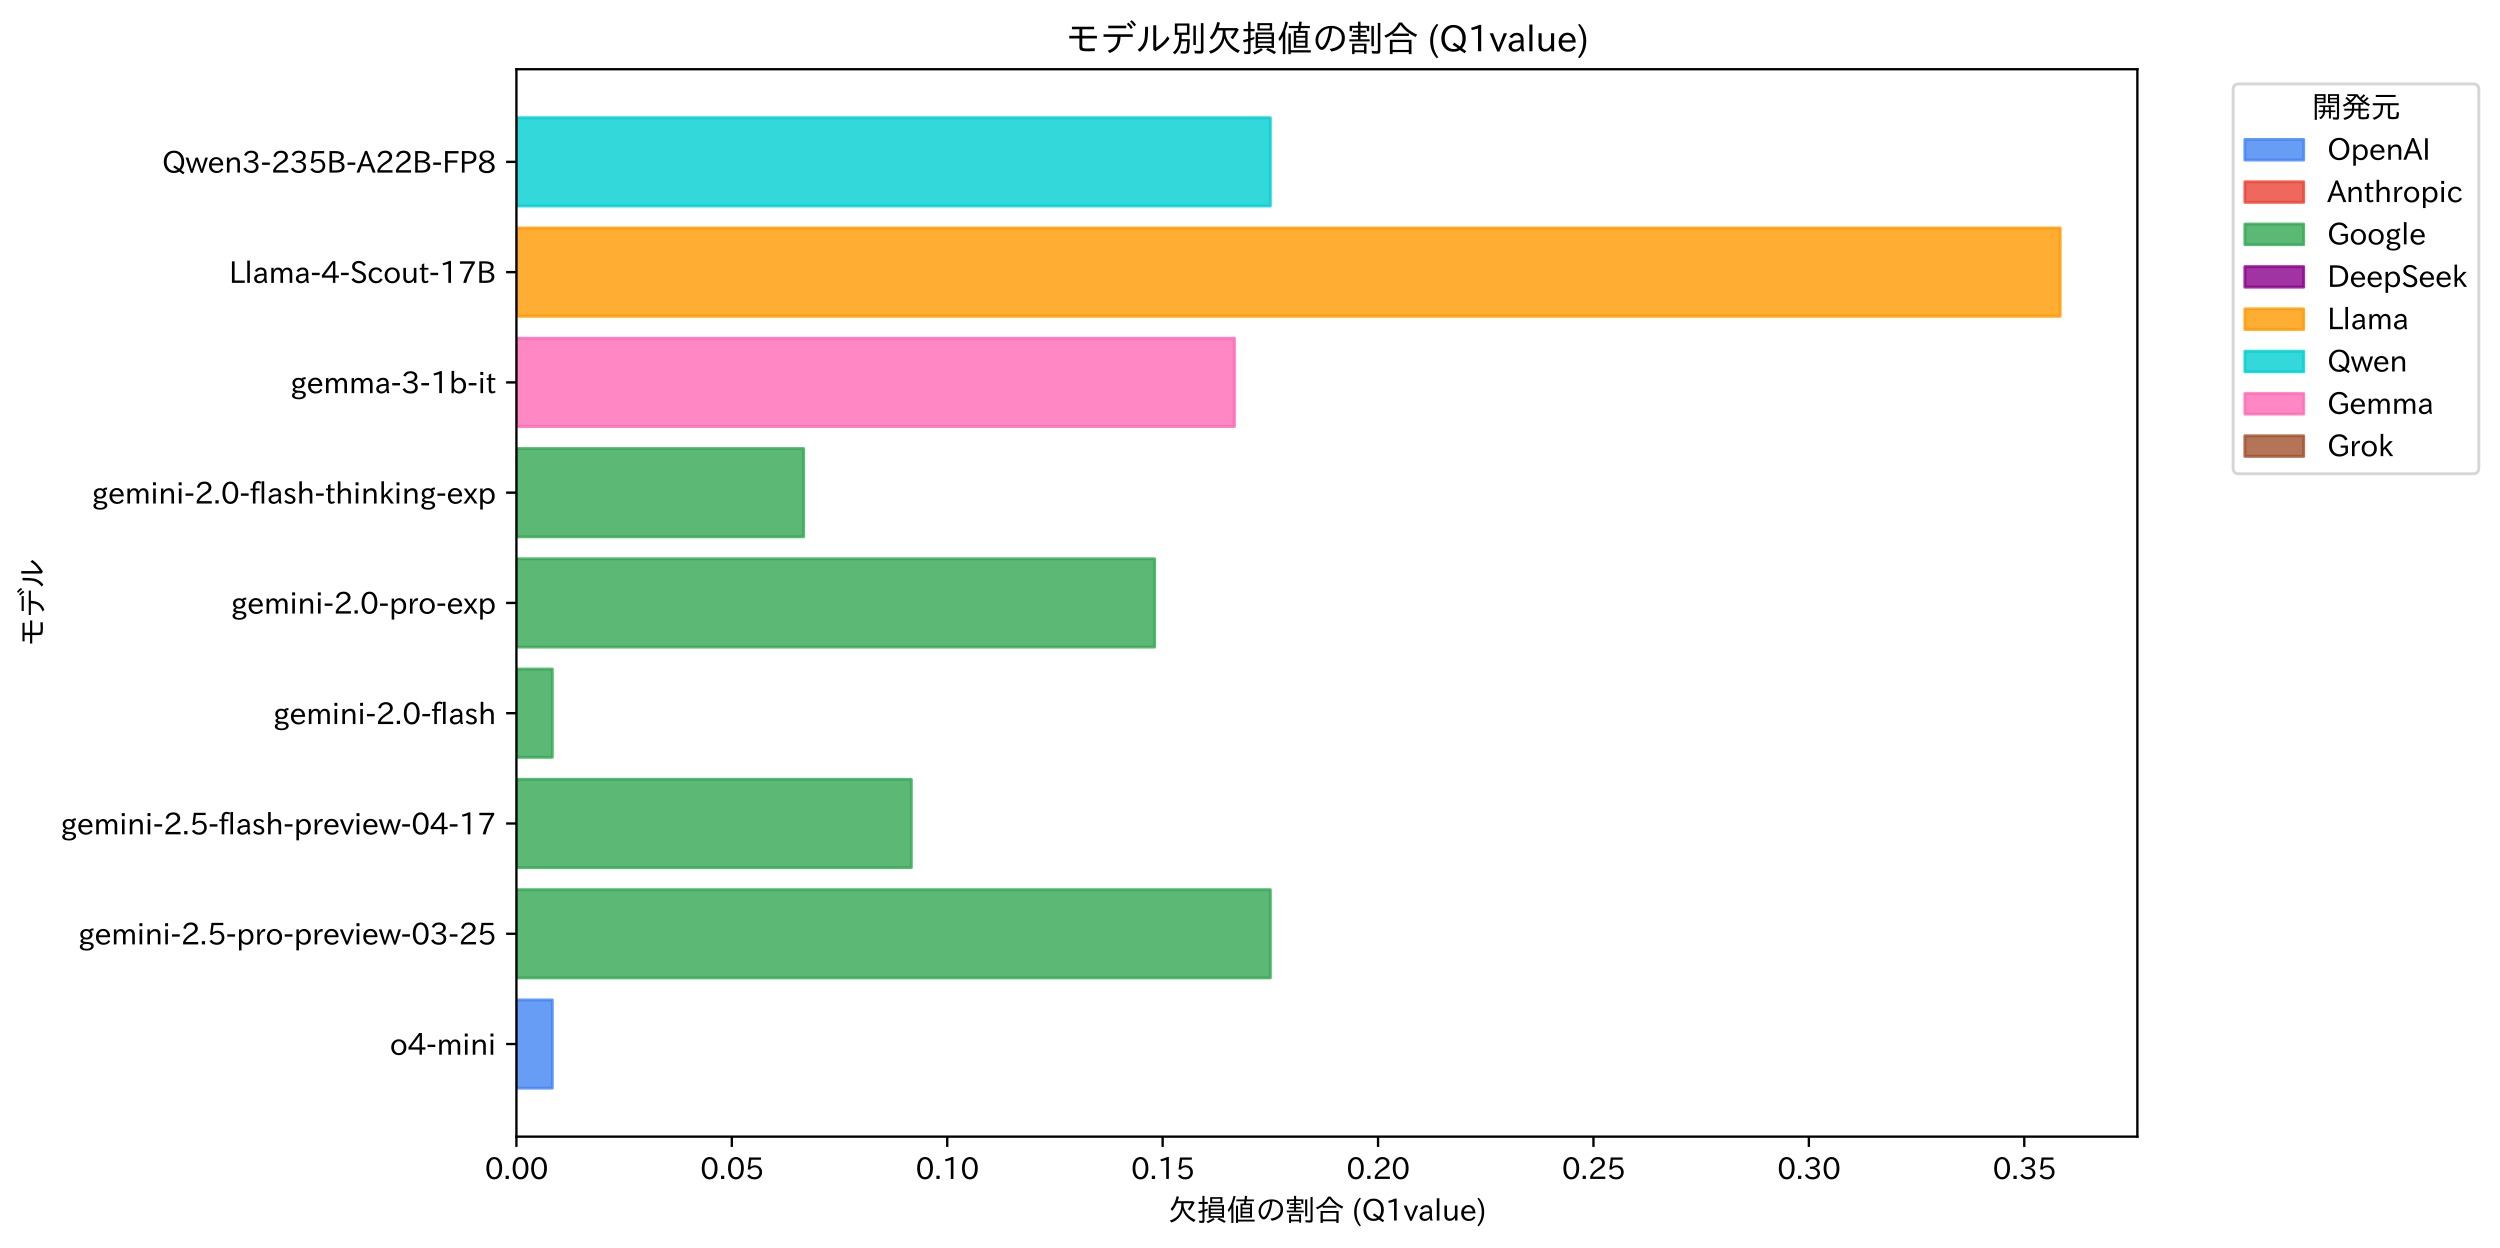 <?xml version="1.0" encoding="utf-8" standalone="no"?>
<!DOCTYPE svg PUBLIC "-//W3C//DTD SVG 1.1//EN"
  "http://www.w3.org/Graphics/SVG/1.1/DTD/svg11.dtd">
<svg xmlns:xlink="http://www.w3.org/1999/xlink" width="850.23pt" height="424.295pt" viewBox="0 0 850.23 424.295" xmlns="http://www.w3.org/2000/svg" version="1.1">
 <defs>
  <style type="text/css">*{stroke-linejoin: round; stroke-linecap: butt}</style>
 </defs>
 <g id="figure_1">
  <g id="patch_1">
   <path d="M 0 424.295 
L 850.23 424.295 
L 850.23 0 
L 0 0 
z
" style="fill: #ffffff"/>
  </g>
  <g id="axes_1">
   <g id="patch_2">
    <path d="M 175.63 386.562 
L 726.9 386.562 
L 726.9 23.548 
L 175.63 23.548 
z
" style="fill: #ffffff"/>
   </g>
   <g id="patch_3">
    <path d="M 175.63 370.061 
L 187.839 370.061 
L 187.839 340.06 
L 175.63 340.06 
z
" clip-path="url(#p101b656732)" style="fill: #4285f4; opacity: 0.8; stroke: #4285f4; stroke-linejoin: miter"/>
   </g>
   <g id="patch_4">
    <path d="M 175.63 332.56 
L 432.034 332.56 
L 432.034 302.559 
L 175.63 302.559 
z
" clip-path="url(#p101b656732)" style="fill: #34a853; opacity: 0.8; stroke: #34a853; stroke-linejoin: miter"/>
   </g>
   <g id="patch_5">
    <path d="M 175.63 295.058 
L 309.937 295.058 
L 309.937 265.057 
L 175.63 265.057 
z
" clip-path="url(#p101b656732)" style="fill: #34a853; opacity: 0.8; stroke: #34a853; stroke-linejoin: miter"/>
   </g>
   <g id="patch_6">
    <path d="M 175.63 257.557 
L 187.839 257.557 
L 187.839 227.556 
L 175.63 227.556 
z
" clip-path="url(#p101b656732)" style="fill: #34a853; opacity: 0.8; stroke: #34a853; stroke-linejoin: miter"/>
   </g>
   <g id="patch_7">
    <path d="M 175.63 220.056 
L 392.692 220.056 
L 392.692 190.054 
L 175.63 190.054 
z
" clip-path="url(#p101b656732)" style="fill: #34a853; opacity: 0.8; stroke: #34a853; stroke-linejoin: miter"/>
   </g>
   <g id="patch_8">
    <path d="M 175.63 182.554 
L 273.308 182.554 
L 273.308 152.553 
L 175.63 152.553 
z
" clip-path="url(#p101b656732)" style="fill: #34a853; opacity: 0.8; stroke: #34a853; stroke-linejoin: miter"/>
   </g>
   <g id="patch_9">
    <path d="M 175.63 145.053 
L 419.825 145.053 
L 419.825 115.052 
L 175.63 115.052 
z
" clip-path="url(#p101b656732)" style="fill: #ff69b4; opacity: 0.8; stroke: #ff69b4; stroke-linejoin: miter"/>
   </g>
   <g id="patch_10">
    <path d="M 175.63 107.551 
L 700.649 107.551 
L 700.649 77.55 
L 175.63 77.55 
z
" clip-path="url(#p101b656732)" style="fill: #ff9900; opacity: 0.8; stroke: #ff9900; stroke-linejoin: miter"/>
   </g>
   <g id="patch_11">
    <path d="M 175.63 70.05 
L 432.034 70.05 
L 432.034 40.049 
L 175.63 40.049 
z
" clip-path="url(#p101b656732)" style="fill: #00ced1; opacity: 0.8; stroke: #00ced1; stroke-linejoin: miter"/>
   </g>
   <g id="matplotlib.axis_1">
    <g id="xtick_1">
     <g id="line2d_1">
      <defs>
       <path id="m11f4e63681" d="M 0 0 
L 0 3.5 
" style="stroke: #000000; stroke-width: 0.8"/>
      </defs>
      <g>
       <use xlink:href="#m11f4e63681" x="175.63" y="386.562" style="stroke: #000000; stroke-width: 0.8"/>
      </g>
     </g>
     <g id="text_1">
      <!-- 0.00 -->
      <g transform="translate(164.861 401.053) scale(0.1 -0.1)">
       <defs>
        <path id="IPAexGothic-30" d="M 2038 4725 
Q 2881 4725 3334 3944 
Q 3694 3325 3694 2344 
Q 3694 1372 3334 741 
Q 2888 -31 2016 -31 
Q 1147 -31 700 741 
Q 341 1372 341 2350 
Q 341 3713 1000 4334 
Q 1419 4725 2038 4725 
z
M 2016 4266 
Q 1516 4266 1228 3759 
Q 934 3247 934 2344 
Q 934 1456 1222 947 
Q 1513 447 2016 447 
Q 2619 447 2909 1153 
Q 3100 1622 3100 2375 
Q 3100 3256 2806 3759 
Q 2509 4266 2016 4266 
z
" transform="scale(0.016)"/>
        <path id="IPAexGothic-2e" d="M 1184 63 
L 494 63 
L 494 753 
L 1184 753 
L 1184 63 
z
" transform="scale(0.016)"/>
       </defs>
       <use xlink:href="#IPAexGothic-30"/>
       <use xlink:href="#IPAexGothic-2e" transform="translate(62.988 0)"/>
       <use xlink:href="#IPAexGothic-30" transform="translate(89.404 0)"/>
       <use xlink:href="#IPAexGothic-30" transform="translate(152.393 0)"/>
      </g>
     </g>
    </g>
    <g id="xtick_2">
     <g id="line2d_2">
      <g>
       <use xlink:href="#m11f4e63681" x="248.888" y="386.562" style="stroke: #000000; stroke-width: 0.8"/>
      </g>
     </g>
     <g id="text_2">
      <!-- 0.05 -->
      <g transform="translate(238.119 401.053) scale(0.1 -0.1)">
       <defs>
        <path id="IPAexGothic-35" d="M 1178 2603 
Q 1634 2963 2172 2963 
Q 2816 2963 3241 2528 
Q 3638 2113 3638 1497 
Q 3638 938 3297 513 
Q 2869 -31 2031 -31 
Q 959 -31 469 784 
L 938 1028 
Q 1309 434 2013 434 
Q 2466 434 2769 716 
Q 3081 1013 3081 1503 
Q 3081 1966 2806 2241 
Q 2519 2528 2056 2528 
Q 1406 2528 1072 2028 
L 591 2091 
L 884 4634 
L 3406 4634 
L 3406 4153 
L 1341 4153 
L 1134 2603 
L 1178 2603 
z
" transform="scale(0.016)"/>
       </defs>
       <use xlink:href="#IPAexGothic-30"/>
       <use xlink:href="#IPAexGothic-2e" transform="translate(62.988 0)"/>
       <use xlink:href="#IPAexGothic-30" transform="translate(89.404 0)"/>
       <use xlink:href="#IPAexGothic-35" transform="translate(152.393 0)"/>
      </g>
     </g>
    </g>
    <g id="xtick_3">
     <g id="line2d_3">
      <g>
       <use xlink:href="#m11f4e63681" x="322.147" y="386.562" style="stroke: #000000; stroke-width: 0.8"/>
      </g>
     </g>
     <g id="text_3">
      <!-- 0.10 -->
      <g transform="translate(311.378 401.053) scale(0.1 -0.1)">
       <defs>
        <path id="IPAexGothic-31" d="M 2463 63 
L 1900 63 
L 1900 4103 
Q 1372 3922 788 3797 
L 684 4231 
Q 1519 4441 2106 4731 
L 2463 4731 
L 2463 63 
z
" transform="scale(0.016)"/>
       </defs>
       <use xlink:href="#IPAexGothic-30"/>
       <use xlink:href="#IPAexGothic-2e" transform="translate(62.988 0)"/>
       <use xlink:href="#IPAexGothic-31" transform="translate(89.404 0)"/>
       <use xlink:href="#IPAexGothic-30" transform="translate(152.393 0)"/>
      </g>
     </g>
    </g>
    <g id="xtick_4">
     <g id="line2d_4">
      <g>
       <use xlink:href="#m11f4e63681" x="395.405" y="386.562" style="stroke: #000000; stroke-width: 0.8"/>
      </g>
     </g>
     <g id="text_4">
      <!-- 0.15 -->
      <g transform="translate(384.636 401.053) scale(0.1 -0.1)">
       <use xlink:href="#IPAexGothic-30"/>
       <use xlink:href="#IPAexGothic-2e" transform="translate(62.988 0)"/>
       <use xlink:href="#IPAexGothic-31" transform="translate(89.404 0)"/>
       <use xlink:href="#IPAexGothic-35" transform="translate(152.393 0)"/>
      </g>
     </g>
    </g>
    <g id="xtick_5">
     <g id="line2d_5">
      <g>
       <use xlink:href="#m11f4e63681" x="468.664" y="386.562" style="stroke: #000000; stroke-width: 0.8"/>
      </g>
     </g>
     <g id="text_5">
      <!-- 0.20 -->
      <g transform="translate(457.895 401.053) scale(0.1 -0.1)">
       <defs>
        <path id="IPAexGothic-32" d="M 3659 63 
L 447 63 
L 447 594 
Q 825 1475 1894 2203 
L 2072 2322 
Q 2619 2697 2791 2906 
Q 2988 3153 2988 3444 
Q 2988 3772 2756 4003 
Q 2500 4259 2084 4259 
Q 1250 4259 991 3328 
L 497 3506 
Q 853 4725 2116 4725 
Q 2806 4725 3216 4316 
Q 3575 3947 3575 3425 
Q 3575 3038 3344 2722 
Q 3131 2416 2366 1938 
L 2231 1856 
Q 1256 1253 978 569 
L 3659 569 
L 3659 63 
z
" transform="scale(0.016)"/>
       </defs>
       <use xlink:href="#IPAexGothic-30"/>
       <use xlink:href="#IPAexGothic-2e" transform="translate(62.988 0)"/>
       <use xlink:href="#IPAexGothic-32" transform="translate(89.404 0)"/>
       <use xlink:href="#IPAexGothic-30" transform="translate(152.393 0)"/>
      </g>
     </g>
    </g>
    <g id="xtick_6">
     <g id="line2d_6">
      <g>
       <use xlink:href="#m11f4e63681" x="541.922" y="386.562" style="stroke: #000000; stroke-width: 0.8"/>
      </g>
     </g>
     <g id="text_6">
      <!-- 0.25 -->
      <g transform="translate(531.153 401.053) scale(0.1 -0.1)">
       <use xlink:href="#IPAexGothic-30"/>
       <use xlink:href="#IPAexGothic-2e" transform="translate(62.988 0)"/>
       <use xlink:href="#IPAexGothic-32" transform="translate(89.404 0)"/>
       <use xlink:href="#IPAexGothic-35" transform="translate(152.393 0)"/>
      </g>
     </g>
    </g>
    <g id="xtick_7">
     <g id="line2d_7">
      <g>
       <use xlink:href="#m11f4e63681" x="615.181" y="386.562" style="stroke: #000000; stroke-width: 0.8"/>
      </g>
     </g>
     <g id="text_7">
      <!-- 0.30 -->
      <g transform="translate(604.412 401.053) scale(0.1 -0.1)">
       <defs>
        <path id="IPAexGothic-33" d="M 2381 2419 
Q 3506 2216 3506 1278 
Q 3506 716 3128 356 
Q 2709 -31 1944 -31 
Q 797 -31 288 881 
L 756 1131 
Q 1109 441 1938 441 
Q 2425 441 2694 691 
Q 2950 928 2950 1291 
Q 2950 1719 2566 1978 
Q 2216 2213 1644 2213 
L 1363 2213 
L 1363 2669 
L 1656 2669 
Q 2231 2669 2534 2888 
Q 2859 3119 2859 3509 
Q 2859 3934 2494 4138 
Q 2259 4278 1931 4278 
Q 1238 4278 903 3578 
L 434 3803 
Q 897 4725 1938 4725 
Q 2597 4725 3006 4394 
Q 3416 4069 3416 3534 
Q 3416 3028 3019 2706 
Q 2763 2500 2381 2444 
L 2381 2419 
z
" transform="scale(0.016)"/>
       </defs>
       <use xlink:href="#IPAexGothic-30"/>
       <use xlink:href="#IPAexGothic-2e" transform="translate(62.988 0)"/>
       <use xlink:href="#IPAexGothic-33" transform="translate(89.404 0)"/>
       <use xlink:href="#IPAexGothic-30" transform="translate(152.393 0)"/>
      </g>
     </g>
    </g>
    <g id="xtick_8">
     <g id="line2d_8">
      <g>
       <use xlink:href="#m11f4e63681" x="688.439" y="386.562" style="stroke: #000000; stroke-width: 0.8"/>
      </g>
     </g>
     <g id="text_8">
      <!-- 0.35 -->
      <g transform="translate(677.67 401.053) scale(0.1 -0.1)">
       <use xlink:href="#IPAexGothic-30"/>
       <use xlink:href="#IPAexGothic-2e" transform="translate(62.988 0)"/>
       <use xlink:href="#IPAexGothic-33" transform="translate(89.404 0)"/>
       <use xlink:href="#IPAexGothic-35" transform="translate(152.393 0)"/>
      </g>
     </g>
    </g>
    <g id="text_9">
     <!-- 欠損値の割合 (Q1value) -->
     <g transform="translate(397.058 415.195) scale(0.1 -0.1)">
      <defs>
       <path id="IPAexGothic-6b20" d="M 3241 2347 
Q 2847 388 822 -372 
L 481 63 
Q 2931 784 2931 3403 
L 2931 3744 
L 1997 3744 
Q 1613 2813 1013 2125 
L 647 2491 
Q 1578 3516 1953 5241 
L 2441 5125 
Q 2322 4650 2159 4172 
L 5422 4172 
L 5769 3916 
Q 5253 2869 4725 2188 
L 4309 2481 
Q 4781 3025 5128 3744 
L 3419 3744 
L 3419 3384 
Q 3419 2472 4150 1522 
Q 4778 697 5972 209 
L 5600 -256 
Q 3700 741 3241 2347 
z
" transform="scale(0.016)"/>
       <path id="IPAexGothic-640d" d="M 1178 4013 
L 1178 5300 
L 1606 5300 
L 1606 4013 
L 2316 4013 
L 2316 3597 
L 1606 3597 
L 1606 2381 
Q 1797 2438 2259 2597 
L 2291 2216 
Q 2022 2106 1606 1972 
L 1606 0 
Q 1606 -272 1484 -363 
Q 1384 -447 1094 -447 
Q 797 -447 519 -409 
L 441 50 
Q 719 -6 966 -6 
Q 1178 -6 1178 172 
L 1178 1831 
Q 753 1703 403 1619 
L 275 2047 
Q 741 2144 1153 2253 
L 1178 2259 
L 1178 3597 
L 372 3597 
L 372 4013 
L 1178 4013 
z
M 5428 5038 
L 5428 3731 
L 2816 3731 
L 2816 5038 
L 5428 5038 
z
M 3244 4678 
L 3244 4084 
L 4997 4084 
L 4997 4678 
L 3244 4678 
z
M 5753 3391 
L 5753 659 
L 2509 659 
L 2509 3391 
L 5753 3391 
z
M 2938 3038 
L 2938 2597 
L 5325 2597 
L 5325 3038 
L 2938 3038 
z
M 2938 2256 
L 2938 1813 
L 5325 1813 
L 5325 2256 
L 2938 2256 
z
M 2938 1472 
L 2938 1006 
L 5325 1006 
L 5325 1472 
L 2938 1472 
z
M 2034 -122 
Q 2828 141 3469 609 
L 3781 313 
Q 3153 -172 2347 -513 
L 2034 -122 
z
M 5803 -447 
Q 5113 16 4356 319 
L 4653 634 
Q 5450 325 6150 -78 
L 5803 -447 
z
" transform="scale(0.016)"/>
       <path id="IPAexGothic-5024" d="M 4172 3675 
L 5453 3675 
L 5453 684 
L 3019 684 
L 3019 3675 
L 3750 3675 
Q 3788 3884 3825 4153 
L 2141 4153 
L 2141 4544 
L 3884 4544 
Q 3922 4844 3966 5325 
L 4434 5272 
L 4388 4953 
Q 4331 4578 4331 4544 
L 5863 4544 
L 5863 4153 
L 4269 4153 
Q 4200 3781 4172 3675 
z
M 5038 3316 
L 3434 3316 
L 3434 2803 
L 5038 2803 
L 5038 3316 
z
M 3434 2450 
L 3434 1941 
L 5038 1941 
L 5038 2450 
L 3434 2450 
z
M 3434 1588 
L 3434 1044 
L 5038 1044 
L 5038 1588 
L 3434 1588 
z
M 1509 3669 
L 1509 -447 
L 1069 -447 
L 1069 2725 
Q 856 2338 531 1875 
L 288 2266 
Q 1163 3531 1541 5325 
L 1975 5222 
Q 1791 4378 1509 3669 
z
M 2488 244 
L 6031 244 
L 6031 -153 
L 2488 -153 
L 2488 -447 
L 2059 -447 
L 2059 3213 
L 2488 3213 
L 2488 244 
z
" transform="scale(0.016)"/>
       <path id="IPAexGothic-306e" d="M 3119 469 
Q 5275 766 5275 2425 
Q 5275 3453 4413 3925 
Q 4041 4116 3547 4159 
Q 3394 2525 2850 1400 
Q 2322 306 1722 306 
Q 1384 306 1084 666 
Q 609 1244 609 2003 
Q 609 3025 1397 3794 
Q 2184 4563 3431 4563 
Q 4306 4563 4928 4122 
Q 5813 3506 5813 2425 
Q 5813 438 3431 6 
L 3119 469 
z
M 3053 4147 
Q 2378 4044 1891 3641 
Q 1097 2981 1097 1991 
Q 1097 1366 1434 978 
Q 1581 813 1719 813 
Q 2022 813 2416 1625 
Q 2909 2638 3053 4147 
z
" transform="scale(0.016)"/>
       <path id="IPAexGothic-5272" d="M 2325 4209 
L 2325 3713 
L 3272 3713 
L 3272 3381 
L 2325 3381 
L 2325 2950 
L 3494 2950 
L 3494 2619 
L 2325 2619 
L 2325 2175 
L 3956 2175 
L 3956 1809 
L 353 1809 
L 353 2175 
L 1909 2175 
L 1909 2619 
L 753 2619 
L 753 2950 
L 1909 2950 
L 1909 3381 
L 984 3381 
L 984 3713 
L 1909 3713 
L 1909 4209 
L 838 4209 
L 838 3609 
L 409 3609 
L 409 4569 
L 1903 4569 
L 1903 5313 
L 2338 5313 
L 2338 4569 
L 3872 4569 
L 3872 3609 
L 3444 3609 
L 3444 4209 
L 2325 4209 
z
M 3388 1397 
L 3388 -384 
L 2966 -384 
L 2966 -122 
L 1269 -122 
L 1269 -447 
L 847 -447 
L 847 1397 
L 3388 1397 
z
M 1269 1038 
L 1269 238 
L 2966 238 
L 2966 1038 
L 1269 1038 
z
M 4259 4550 
L 4700 4550 
L 4700 953 
L 4259 953 
L 4259 4550 
z
M 5403 5081 
L 5844 5081 
L 5844 159 
Q 5844 -106 5747 -231 
Q 5634 -372 5263 -372 
Q 4763 -372 4391 -325 
L 4303 141 
Q 4803 75 5206 75 
Q 5403 75 5403 300 
L 5403 5081 
z
" transform="scale(0.016)"/>
       <path id="IPAexGothic-5408" d="M 1831 3188 
L 4653 3188 
L 4653 2778 
L 1747 2778 
L 1747 3125 
Q 1275 2778 594 2453 
L 294 2828 
Q 2006 3509 2891 5147 
L 3431 5147 
Q 4331 3806 6125 3003 
L 5831 2588 
Q 4119 3416 3175 4731 
Q 2650 3806 1831 3188 
z
M 5113 2088 
L 5113 -450 
L 4638 -450 
L 4638 -97 
L 1766 -97 
L 1766 -450 
L 1284 -450 
L 1284 2088 
L 5113 2088 
z
M 1766 1691 
L 1766 300 
L 4638 300 
L 4638 1691 
L 1766 1691 
z
" transform="scale(0.016)"/>
       <path id="IPAexGothic-20" transform="scale(0.016)"/>
       <path id="IPAexGothic-28" d="M 1928 -1016 
L 1653 -1166 
Q 488 69 488 1875 
Q 488 3678 1653 4909 
L 1928 4763 
Q 1006 3522 1006 1881 
Q 1006 203 1928 -1016 
z
" transform="scale(0.016)"/>
       <path id="IPAexGothic-51" d="M 4800 88 
L 4494 -306 
Q 3991 38 3681 281 
Q 3181 -25 2528 -25 
Q 1634 -25 1050 556 
Q 378 1219 378 2350 
Q 378 3469 1044 4138 
Q 1631 4725 2541 4725 
Q 3456 4725 4044 4138 
Q 4709 3469 4709 2350 
Q 4709 1306 4059 588 
Q 4413 319 4800 88 
z
M 3669 900 
Q 4122 1403 4122 2338 
Q 4122 3291 3578 3838 
Q 3150 4266 2541 4266 
Q 1947 4266 1519 3838 
Q 981 3300 981 2350 
Q 981 1406 1513 875 
Q 1947 441 2575 441 
Q 3003 441 3297 619 
Q 2844 931 2381 1209 
L 2663 1594 
Q 3225 1222 3669 900 
z
" transform="scale(0.016)"/>
       <path id="IPAexGothic-76" d="M 3103 3250 
L 1747 6 
L 1375 6 
L 25 3250 
L 628 3250 
L 1338 1388 
L 1522 844 
L 1569 703 
L 1588 703 
Q 1641 884 1822 1388 
L 2516 3250 
L 3103 3250 
z
" transform="scale(0.016)"/>
       <path id="IPAexGothic-61" d="M 3156 63 
L 2672 63 
Q 2559 303 2531 556 
L 2509 556 
Q 2147 -25 1428 -25 
Q 934 -25 622 288 
Q 347 563 347 959 
Q 347 1947 2050 1997 
L 2478 2009 
L 2478 2175 
Q 2478 2509 2288 2700 
Q 2088 2900 1775 2900 
Q 1238 2900 969 2378 
L 494 2597 
Q 938 3328 1788 3328 
Q 2375 3328 2691 3000 
Q 2984 2706 2984 2169 
L 2984 997 
Q 2984 400 3156 63 
z
M 2491 1625 
L 2141 1619 
Q 903 1591 903 953 
Q 903 728 1050 581 
Q 1231 403 1525 403 
Q 1934 403 2234 703 
Q 2491 969 2491 1344 
L 2491 1625 
z
" transform="scale(0.016)"/>
       <path id="IPAexGothic-6c" d="M 1131 63 
L 581 63 
L 581 4794 
L 1131 4794 
L 1131 63 
z
" transform="scale(0.016)"/>
       <path id="IPAexGothic-75" d="M 3284 63 
L 2772 63 
L 2772 644 
Q 2300 0 1625 0 
Q 1072 0 763 375 
Q 519 678 519 1241 
L 519 3250 
L 1069 3250 
L 1069 1259 
Q 1069 466 1734 466 
Q 2406 466 2734 1291 
L 2734 3250 
L 3284 3250 
L 3284 63 
z
" transform="scale(0.016)"/>
       <path id="IPAexGothic-65" d="M 863 1594 
Q 891 1041 1209 722 
Q 1534 397 1997 397 
Q 2606 397 2963 966 
L 3322 728 
Q 2869 -31 1931 -31 
Q 1222 -31 766 422 
Q 306 884 306 1641 
Q 306 2444 788 2925 
Q 1216 3353 1856 3353 
Q 2459 3353 2866 2956 
Q 3322 2494 3322 1722 
L 3322 1594 
L 863 1594 
z
M 2756 1997 
Q 2709 2431 2450 2681 
Q 2194 2938 1844 2938 
Q 1438 2938 1150 2591 
Q 953 2356 894 1997 
L 2756 1997 
z
" transform="scale(0.016)"/>
       <path id="IPAexGothic-29" d="M 466 4909 
Q 1638 3672 1638 1875 
Q 1638 75 466 -1166 
L 191 -1016 
Q 1119 216 1119 1881 
Q 1119 3509 191 4763 
L 466 4909 
z
" transform="scale(0.016)"/>
      </defs>
      <use xlink:href="#IPAexGothic-6b20"/>
      <use xlink:href="#IPAexGothic-640d" transform="translate(100 0)"/>
      <use xlink:href="#IPAexGothic-5024" transform="translate(200 0)"/>
      <use xlink:href="#IPAexGothic-306e" transform="translate(300 0)"/>
      <use xlink:href="#IPAexGothic-5272" transform="translate(400 0)"/>
      <use xlink:href="#IPAexGothic-5408" transform="translate(500 0)"/>
      <use xlink:href="#IPAexGothic-20" transform="translate(600 0)"/>
      <use xlink:href="#IPAexGothic-28" transform="translate(627.002 0)"/>
      <use xlink:href="#IPAexGothic-51" transform="translate(660.303 0)"/>
      <use xlink:href="#IPAexGothic-31" transform="translate(739.99 0)"/>
      <use xlink:href="#IPAexGothic-76" transform="translate(802.979 0)"/>
      <use xlink:href="#IPAexGothic-61" transform="translate(851.562 0)"/>
      <use xlink:href="#IPAexGothic-6c" transform="translate(906.543 0)"/>
      <use xlink:href="#IPAexGothic-75" transform="translate(933.545 0)"/>
      <use xlink:href="#IPAexGothic-65" transform="translate(993.945 0)"/>
      <use xlink:href="#IPAexGothic-29" transform="translate(1050.83 0)"/>
     </g>
    </g>
   </g>
   <g id="matplotlib.axis_2">
    <g id="ytick_1">
     <g id="line2d_9">
      <defs>
       <path id="m8500fecc46" d="M 0 0 
L -3.5 0 
" style="stroke: #000000; stroke-width: 0.8"/>
      </defs>
      <g>
       <use xlink:href="#m8500fecc46" x="175.63" y="355.061" style="stroke: #000000; stroke-width: 0.8"/>
      </g>
     </g>
     <g id="text_10">
      <!-- o4-mini -->
      <g transform="translate(132.559 358.806) scale(0.1 -0.1)">
       <defs>
        <path id="IPAexGothic-6f" d="M 1919 3341 
Q 2594 3341 3056 2888 
Q 3531 2413 3531 1638 
Q 3531 888 3066 422 
Q 2609 -31 1919 -31 
Q 1228 -31 781 416 
Q 313 881 313 1656 
Q 313 2413 788 2888 
Q 1241 3341 1919 3341 
z
M 1919 2919 
Q 1519 2919 1241 2631 
Q 888 2278 888 1650 
Q 888 1031 1234 684 
Q 1516 403 1919 403 
Q 2331 403 2609 691 
Q 2956 1038 2956 1672 
Q 2956 2269 2603 2631 
Q 2316 2919 1919 2919 
z
" transform="scale(0.016)"/>
        <path id="IPAexGothic-34" d="M 3813 1159 
L 3059 1159 
L 3059 63 
L 2547 63 
L 2547 1159 
L 197 1159 
L 197 1672 
L 2456 4678 
L 3059 4678 
L 3059 1634 
L 3813 1634 
L 3813 1159 
z
M 2578 4109 
L 2559 4109 
Q 2278 3656 2003 3284 
L 759 1634 
L 2547 1634 
L 2547 3144 
Q 2547 3481 2578 4109 
z
" transform="scale(0.016)"/>
        <path id="IPAexGothic-2d" d="M 1969 1703 
L 319 1703 
L 319 2203 
L 1969 2203 
L 1969 1703 
z
" transform="scale(0.016)"/>
        <path id="IPAexGothic-6d" d="M 5022 63 
L 4472 63 
L 4472 2059 
Q 4472 2869 3847 2869 
Q 3550 2869 3303 2594 
Q 3128 2397 3059 2103 
L 3059 63 
L 2509 63 
L 2509 2066 
Q 2509 2869 1919 2869 
Q 1606 2869 1369 2594 
Q 1113 2306 1113 2041 
L 1113 63 
L 563 63 
L 563 3250 
L 1075 3250 
L 1075 2700 
Q 1391 3316 2028 3316 
Q 2725 3316 2956 2647 
Q 3303 3316 3953 3316 
Q 4478 3316 4772 2944 
Q 5022 2638 5022 2072 
L 5022 63 
z
" transform="scale(0.016)"/>
        <path id="IPAexGothic-69" d="M 1178 3928 
L 550 3928 
L 550 4569 
L 1178 4569 
L 1178 3928 
z
M 1138 63 
L 588 63 
L 588 3250 
L 1138 3250 
L 1138 63 
z
" transform="scale(0.016)"/>
        <path id="IPAexGothic-6e" d="M 3328 63 
L 2778 63 
L 2778 2041 
Q 2778 2853 2106 2853 
Q 1428 2853 1113 2041 
L 1113 63 
L 563 63 
L 563 3250 
L 1075 3250 
L 1075 2675 
Q 1525 3316 2222 3316 
Q 3328 3316 3328 2072 
L 3328 63 
z
" transform="scale(0.016)"/>
       </defs>
       <use xlink:href="#IPAexGothic-6f"/>
       <use xlink:href="#IPAexGothic-34" transform="translate(60.4 0)"/>
       <use xlink:href="#IPAexGothic-2d" transform="translate(123.389 0)"/>
       <use xlink:href="#IPAexGothic-6d" transform="translate(159.18 0)"/>
       <use xlink:href="#IPAexGothic-69" transform="translate(246.289 0)"/>
       <use xlink:href="#IPAexGothic-6e" transform="translate(273.291 0)"/>
       <use xlink:href="#IPAexGothic-69" transform="translate(333.691 0)"/>
      </g>
     </g>
    </g>
    <g id="ytick_2">
     <g id="line2d_10">
      <g>
       <use xlink:href="#m8500fecc46" x="175.63" y="317.559" style="stroke: #000000; stroke-width: 0.8"/>
      </g>
     </g>
     <g id="text_11">
      <!-- gemini-2.5-pro-preview-03-25 -->
      <g transform="translate(26.584 321.276) scale(0.1 -0.1)">
       <defs>
        <path id="IPAexGothic-67" d="M 1331 1150 
Q 1006 1122 1006 900 
Q 1006 613 1763 575 
L 2131 556 
Q 3303 497 3303 -294 
Q 3303 -700 2925 -959 
Q 2519 -1253 1794 -1253 
Q 1138 -1253 738 -1028 
Q 353 -809 353 -428 
Q 353 84 1075 247 
L 1075 269 
Q 506 413 506 778 
Q 506 1116 994 1297 
Q 456 1575 456 2181 
Q 456 2650 769 2963 
Q 1128 3322 1738 3322 
Q 2125 3322 2422 3153 
Q 2650 3453 3259 3463 
L 3259 3013 
Q 2838 3003 2703 2938 
Q 3034 2613 3034 2169 
Q 3034 1728 2734 1425 
Q 2400 1094 1813 1094 
Q 1563 1094 1331 1150 
z
M 1734 2919 
Q 1409 2919 1197 2706 
Q 988 2497 988 2181 
Q 988 1872 1184 1684 
Q 1397 1472 1756 1472 
Q 2094 1472 2297 1678 
Q 2503 1881 2503 2203 
Q 2503 2497 2297 2700 
Q 2081 2919 1734 2919 
z
M 1753 159 
Q 903 159 903 -366 
Q 903 -875 1800 -875 
Q 2378 -875 2638 -606 
Q 2772 -481 2772 -313 
Q 2772 159 1753 159 
z
" transform="scale(0.016)"/>
        <path id="IPAexGothic-70" d="M 1075 2688 
Q 1525 3341 2206 3341 
Q 2769 3341 3172 2938 
Q 3641 2469 3641 1644 
Q 3641 841 3178 372 
Q 2775 -31 2200 -31 
Q 1569 -31 1106 497 
L 1106 -1216 
L 563 -1216 
L 563 3250 
L 1075 3250 
L 1075 2688 
z
M 1106 1950 
L 1106 1291 
Q 1106 897 1516 600 
Q 1791 403 2106 403 
Q 2469 403 2725 659 
Q 3066 997 3066 1631 
Q 3066 2200 2784 2559 
Q 2503 2900 2100 2900 
Q 1656 2900 1338 2484 
Q 1106 2184 1106 1950 
z
" transform="scale(0.016)"/>
        <path id="IPAexGothic-72" d="M 2309 3316 
L 2213 2769 
Q 2106 2791 2022 2791 
Q 1653 2791 1413 2444 
Q 1113 2006 1113 1675 
L 1113 63 
L 563 63 
L 563 3250 
L 1081 3250 
L 1056 2303 
L 1069 2303 
Q 1422 3341 2097 3341 
Q 2206 3341 2309 3316 
z
" transform="scale(0.016)"/>
        <path id="IPAexGothic-77" d="M 4772 3250 
L 3666 6 
L 3281 6 
L 2609 1919 
Q 2509 2203 2413 2622 
L 2394 2622 
Q 2322 2319 2188 1919 
L 1534 6 
L 1150 6 
L 44 3250 
L 619 3250 
L 1156 1491 
Q 1206 1331 1363 753 
L 1381 753 
Q 1475 1125 1594 1491 
L 2169 3250 
L 2656 3250 
L 3256 1491 
Q 3347 1244 3469 753 
L 3488 753 
Q 3591 1184 3684 1491 
L 4216 3250 
L 4772 3250 
z
" transform="scale(0.016)"/>
       </defs>
       <use xlink:href="#IPAexGothic-67"/>
       <use xlink:href="#IPAexGothic-65" transform="translate(55.518 0)"/>
       <use xlink:href="#IPAexGothic-6d" transform="translate(112.402 0)"/>
       <use xlink:href="#IPAexGothic-69" transform="translate(199.512 0)"/>
       <use xlink:href="#IPAexGothic-6e" transform="translate(226.514 0)"/>
       <use xlink:href="#IPAexGothic-69" transform="translate(286.914 0)"/>
       <use xlink:href="#IPAexGothic-2d" transform="translate(313.916 0)"/>
       <use xlink:href="#IPAexGothic-32" transform="translate(349.707 0)"/>
       <use xlink:href="#IPAexGothic-2e" transform="translate(412.695 0)"/>
       <use xlink:href="#IPAexGothic-35" transform="translate(439.111 0)"/>
       <use xlink:href="#IPAexGothic-2d" transform="translate(502.1 0)"/>
       <use xlink:href="#IPAexGothic-70" transform="translate(537.891 0)"/>
       <use xlink:href="#IPAexGothic-72" transform="translate(600 0)"/>
       <use xlink:href="#IPAexGothic-6f" transform="translate(637.012 0)"/>
       <use xlink:href="#IPAexGothic-2d" transform="translate(697.412 0)"/>
       <use xlink:href="#IPAexGothic-70" transform="translate(733.203 0)"/>
       <use xlink:href="#IPAexGothic-72" transform="translate(795.312 0)"/>
       <use xlink:href="#IPAexGothic-65" transform="translate(832.324 0)"/>
       <use xlink:href="#IPAexGothic-76" transform="translate(889.209 0)"/>
       <use xlink:href="#IPAexGothic-69" transform="translate(937.793 0)"/>
       <use xlink:href="#IPAexGothic-65" transform="translate(964.795 0)"/>
       <use xlink:href="#IPAexGothic-77" transform="translate(1021.68 0)"/>
       <use xlink:href="#IPAexGothic-2d" transform="translate(1096.875 0)"/>
       <use xlink:href="#IPAexGothic-30" transform="translate(1132.666 0)"/>
       <use xlink:href="#IPAexGothic-33" transform="translate(1195.654 0)"/>
       <use xlink:href="#IPAexGothic-2d" transform="translate(1258.643 0)"/>
       <use xlink:href="#IPAexGothic-32" transform="translate(1294.434 0)"/>
       <use xlink:href="#IPAexGothic-35" transform="translate(1357.422 0)"/>
      </g>
     </g>
    </g>
    <g id="ytick_3">
     <g id="line2d_11">
      <g>
       <use xlink:href="#m8500fecc46" x="175.63" y="280.058" style="stroke: #000000; stroke-width: 0.8"/>
      </g>
     </g>
     <g id="text_12">
      <!-- gemini-2.5-flash-preview-04-17 -->
      <g transform="translate(20.591 283.842) scale(0.1 -0.1)">
       <defs>
        <path id="IPAexGothic-66" d="M 2456 4622 
L 2228 4244 
Q 1991 4422 1741 4422 
Q 1184 4422 1184 3672 
L 1184 3250 
L 2053 3250 
L 2053 2859 
L 1184 2859 
L 1184 63 
L 641 63 
L 641 2859 
L 122 2859 
L 122 3250 
L 641 3250 
L 641 3659 
Q 641 4188 891 4484 
Q 1200 4844 1709 4844 
Q 2116 4844 2456 4622 
z
" transform="scale(0.016)"/>
        <path id="IPAexGothic-73" d="M 2234 2547 
Q 1938 2931 1484 2931 
Q 891 2931 891 2475 
Q 891 2153 1531 1944 
L 1741 1875 
Q 2650 1578 2650 894 
Q 2650 434 2272 172 
Q 1972 -31 1497 -31 
Q 766 -31 256 503 
L 603 819 
Q 997 397 1516 397 
Q 2131 397 2131 875 
Q 2131 1238 1453 1478 
L 1234 1553 
Q 378 1853 378 2431 
Q 378 2797 628 3047 
Q 928 3347 1453 3347 
Q 2156 3347 2606 2859 
L 2234 2547 
z
" transform="scale(0.016)"/>
        <path id="IPAexGothic-68" d="M 3347 63 
L 2797 63 
L 2797 2041 
Q 2797 2853 2131 2853 
Q 1447 2853 1131 2041 
L 1131 63 
L 581 63 
L 581 4794 
L 1131 4794 
L 1131 2706 
Q 1566 3316 2247 3316 
Q 3347 3316 3347 2072 
L 3347 63 
z
" transform="scale(0.016)"/>
        <path id="IPAexGothic-37" d="M 3597 4263 
Q 2238 2106 1778 63 
L 1131 63 
Q 1581 1834 2950 4128 
L 428 4128 
L 428 4634 
L 3597 4634 
L 3597 4263 
z
" transform="scale(0.016)"/>
       </defs>
       <use xlink:href="#IPAexGothic-67"/>
       <use xlink:href="#IPAexGothic-65" transform="translate(55.518 0)"/>
       <use xlink:href="#IPAexGothic-6d" transform="translate(112.402 0)"/>
       <use xlink:href="#IPAexGothic-69" transform="translate(199.512 0)"/>
       <use xlink:href="#IPAexGothic-6e" transform="translate(226.514 0)"/>
       <use xlink:href="#IPAexGothic-69" transform="translate(286.914 0)"/>
       <use xlink:href="#IPAexGothic-2d" transform="translate(313.916 0)"/>
       <use xlink:href="#IPAexGothic-32" transform="translate(349.707 0)"/>
       <use xlink:href="#IPAexGothic-2e" transform="translate(412.695 0)"/>
       <use xlink:href="#IPAexGothic-35" transform="translate(439.111 0)"/>
       <use xlink:href="#IPAexGothic-2d" transform="translate(502.1 0)"/>
       <use xlink:href="#IPAexGothic-66" transform="translate(537.891 0)"/>
       <use xlink:href="#IPAexGothic-6c" transform="translate(568.506 0)"/>
       <use xlink:href="#IPAexGothic-61" transform="translate(595.508 0)"/>
       <use xlink:href="#IPAexGothic-73" transform="translate(650.488 0)"/>
       <use xlink:href="#IPAexGothic-68" transform="translate(696.68 0)"/>
       <use xlink:href="#IPAexGothic-2d" transform="translate(757.373 0)"/>
       <use xlink:href="#IPAexGothic-70" transform="translate(793.164 0)"/>
       <use xlink:href="#IPAexGothic-72" transform="translate(855.273 0)"/>
       <use xlink:href="#IPAexGothic-65" transform="translate(892.285 0)"/>
       <use xlink:href="#IPAexGothic-76" transform="translate(949.17 0)"/>
       <use xlink:href="#IPAexGothic-69" transform="translate(997.754 0)"/>
       <use xlink:href="#IPAexGothic-65" transform="translate(1024.756 0)"/>
       <use xlink:href="#IPAexGothic-77" transform="translate(1081.641 0)"/>
       <use xlink:href="#IPAexGothic-2d" transform="translate(1156.836 0)"/>
       <use xlink:href="#IPAexGothic-30" transform="translate(1192.627 0)"/>
       <use xlink:href="#IPAexGothic-34" transform="translate(1255.615 0)"/>
       <use xlink:href="#IPAexGothic-2d" transform="translate(1318.604 0)"/>
       <use xlink:href="#IPAexGothic-31" transform="translate(1354.395 0)"/>
       <use xlink:href="#IPAexGothic-37" transform="translate(1417.383 0)"/>
      </g>
     </g>
    </g>
    <g id="ytick_4">
     <g id="line2d_12">
      <g>
       <use xlink:href="#m8500fecc46" x="175.63" y="242.556" style="stroke: #000000; stroke-width: 0.8"/>
      </g>
     </g>
     <g id="text_13">
      <!-- gemini-2.0-flash -->
      <g transform="translate(92.892 246.341) scale(0.1 -0.1)">
       <use xlink:href="#IPAexGothic-67"/>
       <use xlink:href="#IPAexGothic-65" transform="translate(55.518 0)"/>
       <use xlink:href="#IPAexGothic-6d" transform="translate(112.402 0)"/>
       <use xlink:href="#IPAexGothic-69" transform="translate(199.512 0)"/>
       <use xlink:href="#IPAexGothic-6e" transform="translate(226.514 0)"/>
       <use xlink:href="#IPAexGothic-69" transform="translate(286.914 0)"/>
       <use xlink:href="#IPAexGothic-2d" transform="translate(313.916 0)"/>
       <use xlink:href="#IPAexGothic-32" transform="translate(349.707 0)"/>
       <use xlink:href="#IPAexGothic-2e" transform="translate(412.695 0)"/>
       <use xlink:href="#IPAexGothic-30" transform="translate(439.111 0)"/>
       <use xlink:href="#IPAexGothic-2d" transform="translate(502.1 0)"/>
       <use xlink:href="#IPAexGothic-66" transform="translate(537.891 0)"/>
       <use xlink:href="#IPAexGothic-6c" transform="translate(568.506 0)"/>
       <use xlink:href="#IPAexGothic-61" transform="translate(595.508 0)"/>
       <use xlink:href="#IPAexGothic-73" transform="translate(650.488 0)"/>
       <use xlink:href="#IPAexGothic-68" transform="translate(696.68 0)"/>
      </g>
     </g>
    </g>
    <g id="ytick_5">
     <g id="line2d_13">
      <g>
       <use xlink:href="#m8500fecc46" x="175.63" y="205.055" style="stroke: #000000; stroke-width: 0.8"/>
      </g>
     </g>
     <g id="text_14">
      <!-- gemini-2.0-pro-exp -->
      <g transform="translate(78.519 208.771) scale(0.1 -0.1)">
       <defs>
        <path id="IPAexGothic-78" d="M 3050 63 
L 2419 63 
L 1547 1338 
L 691 63 
L 56 63 
L 1247 1675 
L 106 3250 
L 747 3250 
L 1578 2016 
L 2413 3250 
L 3019 3250 
L 1875 1681 
L 3050 63 
z
" transform="scale(0.016)"/>
       </defs>
       <use xlink:href="#IPAexGothic-67"/>
       <use xlink:href="#IPAexGothic-65" transform="translate(55.518 0)"/>
       <use xlink:href="#IPAexGothic-6d" transform="translate(112.402 0)"/>
       <use xlink:href="#IPAexGothic-69" transform="translate(199.512 0)"/>
       <use xlink:href="#IPAexGothic-6e" transform="translate(226.514 0)"/>
       <use xlink:href="#IPAexGothic-69" transform="translate(286.914 0)"/>
       <use xlink:href="#IPAexGothic-2d" transform="translate(313.916 0)"/>
       <use xlink:href="#IPAexGothic-32" transform="translate(349.707 0)"/>
       <use xlink:href="#IPAexGothic-2e" transform="translate(412.695 0)"/>
       <use xlink:href="#IPAexGothic-30" transform="translate(439.111 0)"/>
       <use xlink:href="#IPAexGothic-2d" transform="translate(502.1 0)"/>
       <use xlink:href="#IPAexGothic-70" transform="translate(537.891 0)"/>
       <use xlink:href="#IPAexGothic-72" transform="translate(600 0)"/>
       <use xlink:href="#IPAexGothic-6f" transform="translate(637.012 0)"/>
       <use xlink:href="#IPAexGothic-2d" transform="translate(697.412 0)"/>
       <use xlink:href="#IPAexGothic-65" transform="translate(733.203 0)"/>
       <use xlink:href="#IPAexGothic-78" transform="translate(790.088 0)"/>
       <use xlink:href="#IPAexGothic-70" transform="translate(838.965 0)"/>
      </g>
     </g>
    </g>
    <g id="ytick_6">
     <g id="line2d_14">
      <g>
       <use xlink:href="#m8500fecc46" x="175.63" y="167.554" style="stroke: #000000; stroke-width: 0.8"/>
      </g>
     </g>
     <g id="text_15">
      <!-- gemini-2.0-flash-thinking-exp -->
      <g transform="translate(31.2 171.338) scale(0.1 -0.1)">
       <defs>
        <path id="IPAexGothic-74" d="M 2125 241 
Q 1769 -6 1397 -6 
Q 653 -6 653 831 
L 653 2859 
L 219 2859 
L 219 3250 
L 653 3250 
L 653 3966 
L 1178 4228 
L 1178 3250 
L 2063 3250 
L 2063 2859 
L 1178 2859 
L 1178 906 
Q 1178 416 1513 416 
Q 1738 416 1941 588 
L 2125 241 
z
" transform="scale(0.016)"/>
        <path id="IPAexGothic-6b" d="M 3244 63 
L 2578 63 
L 1484 1613 
L 1119 1259 
L 1119 63 
L 581 63 
L 581 4794 
L 1119 4794 
L 1119 1766 
L 2463 3250 
L 3153 3250 
L 1828 1925 
L 3244 63 
z
" transform="scale(0.016)"/>
       </defs>
       <use xlink:href="#IPAexGothic-67"/>
       <use xlink:href="#IPAexGothic-65" transform="translate(55.518 0)"/>
       <use xlink:href="#IPAexGothic-6d" transform="translate(112.402 0)"/>
       <use xlink:href="#IPAexGothic-69" transform="translate(199.512 0)"/>
       <use xlink:href="#IPAexGothic-6e" transform="translate(226.514 0)"/>
       <use xlink:href="#IPAexGothic-69" transform="translate(286.914 0)"/>
       <use xlink:href="#IPAexGothic-2d" transform="translate(313.916 0)"/>
       <use xlink:href="#IPAexGothic-32" transform="translate(349.707 0)"/>
       <use xlink:href="#IPAexGothic-2e" transform="translate(412.695 0)"/>
       <use xlink:href="#IPAexGothic-30" transform="translate(439.111 0)"/>
       <use xlink:href="#IPAexGothic-2d" transform="translate(502.1 0)"/>
       <use xlink:href="#IPAexGothic-66" transform="translate(537.891 0)"/>
       <use xlink:href="#IPAexGothic-6c" transform="translate(568.506 0)"/>
       <use xlink:href="#IPAexGothic-61" transform="translate(595.508 0)"/>
       <use xlink:href="#IPAexGothic-73" transform="translate(650.488 0)"/>
       <use xlink:href="#IPAexGothic-68" transform="translate(696.68 0)"/>
       <use xlink:href="#IPAexGothic-2d" transform="translate(757.373 0)"/>
       <use xlink:href="#IPAexGothic-74" transform="translate(793.164 0)"/>
       <use xlink:href="#IPAexGothic-68" transform="translate(827.783 0)"/>
       <use xlink:href="#IPAexGothic-69" transform="translate(888.477 0)"/>
       <use xlink:href="#IPAexGothic-6e" transform="translate(915.479 0)"/>
       <use xlink:href="#IPAexGothic-6b" transform="translate(975.879 0)"/>
       <use xlink:href="#IPAexGothic-69" transform="translate(1027.686 0)"/>
       <use xlink:href="#IPAexGothic-6e" transform="translate(1054.688 0)"/>
       <use xlink:href="#IPAexGothic-67" transform="translate(1115.088 0)"/>
       <use xlink:href="#IPAexGothic-2d" transform="translate(1170.605 0)"/>
       <use xlink:href="#IPAexGothic-65" transform="translate(1206.396 0)"/>
       <use xlink:href="#IPAexGothic-78" transform="translate(1263.281 0)"/>
       <use xlink:href="#IPAexGothic-70" transform="translate(1312.158 0)"/>
      </g>
     </g>
    </g>
    <g id="ytick_7">
     <g id="line2d_15">
      <g>
       <use xlink:href="#m8500fecc46" x="175.63" y="130.052" style="stroke: #000000; stroke-width: 0.8"/>
      </g>
     </g>
     <g id="text_16">
      <!-- gemma-3-1b-it -->
      <g transform="translate(98.73 133.797) scale(0.1 -0.1)">
       <defs>
        <path id="IPAexGothic-62" d="M 1125 2731 
Q 1550 3341 2219 3341 
Q 2788 3341 3191 2938 
Q 3659 2469 3659 1644 
Q 3659 838 3191 372 
Q 2788 -31 2206 -31 
Q 1559 -31 1088 516 
L 1009 44 
L 581 44 
L 581 4794 
L 1125 4794 
L 1125 2731 
z
M 1125 1997 
L 1125 1253 
Q 1125 888 1528 600 
Q 1803 403 2119 403 
Q 2488 403 2744 659 
Q 3084 1009 3084 1631 
Q 3084 2194 2803 2553 
Q 2525 2900 2125 2900 
Q 1759 2900 1438 2578 
Q 1125 2266 1125 1997 
z
" transform="scale(0.016)"/>
       </defs>
       <use xlink:href="#IPAexGothic-67"/>
       <use xlink:href="#IPAexGothic-65" transform="translate(55.518 0)"/>
       <use xlink:href="#IPAexGothic-6d" transform="translate(112.402 0)"/>
       <use xlink:href="#IPAexGothic-6d" transform="translate(199.512 0)"/>
       <use xlink:href="#IPAexGothic-61" transform="translate(286.621 0)"/>
       <use xlink:href="#IPAexGothic-2d" transform="translate(341.602 0)"/>
       <use xlink:href="#IPAexGothic-33" transform="translate(377.393 0)"/>
       <use xlink:href="#IPAexGothic-2d" transform="translate(440.381 0)"/>
       <use xlink:href="#IPAexGothic-31" transform="translate(476.172 0)"/>
       <use xlink:href="#IPAexGothic-62" transform="translate(539.16 0)"/>
       <use xlink:href="#IPAexGothic-2d" transform="translate(601.562 0)"/>
       <use xlink:href="#IPAexGothic-69" transform="translate(637.354 0)"/>
       <use xlink:href="#IPAexGothic-74" transform="translate(664.355 0)"/>
      </g>
     </g>
    </g>
    <g id="ytick_8">
     <g id="line2d_16">
      <g>
       <use xlink:href="#m8500fecc46" x="175.63" y="92.551" style="stroke: #000000; stroke-width: 0.8"/>
      </g>
     </g>
     <g id="text_17">
      <!-- Llama-4-Scout-17B -->
      <g transform="translate(77.903 96.296) scale(0.1 -0.1)">
       <defs>
        <path id="IPAexGothic-4c" d="M 3347 63 
L 609 63 
L 609 4634 
L 1178 4634 
L 1178 563 
L 3347 563 
L 3347 63 
z
" transform="scale(0.016)"/>
        <path id="IPAexGothic-53" d="M 2919 3641 
Q 2563 4259 1853 4259 
Q 1453 4259 1213 4009 
Q 1028 3803 1028 3534 
Q 1028 3238 1266 3047 
Q 1444 2913 1984 2688 
L 2200 2597 
Q 2925 2306 3191 1953 
Q 3422 1644 3422 1259 
Q 3422 644 2969 288 
Q 2559 -31 1931 -31 
Q 881 -31 313 766 
L 753 1100 
Q 1203 459 1938 459 
Q 2288 459 2534 625 
Q 2841 847 2841 1216 
Q 2841 1503 2616 1728 
Q 2375 1959 1728 2206 
L 1541 2278 
Q 453 2694 453 3481 
Q 453 4006 806 4347 
Q 1203 4725 1863 4725 
Q 2841 4725 3359 3956 
L 2919 3641 
z
" transform="scale(0.016)"/>
        <path id="IPAexGothic-63" d="M 3269 784 
Q 2834 -31 1900 -31 
Q 1228 -31 788 409 
Q 313 891 313 1663 
Q 313 2428 788 2913 
Q 1222 3347 1881 3347 
Q 2813 3347 3206 2541 
L 2763 2309 
Q 2484 2900 1900 2900 
Q 1516 2900 1234 2619 
Q 881 2266 881 1650 
Q 881 1069 1222 728 
Q 1522 428 1956 428 
Q 2547 428 2847 1016 
L 3269 784 
z
" transform="scale(0.016)"/>
        <path id="IPAexGothic-42" d="M 2688 2425 
Q 3816 2225 3816 1338 
Q 3816 556 3041 222 
Q 2672 63 2094 63 
L 609 63 
L 609 4634 
L 1916 4634 
Q 2494 4634 2869 4500 
Q 3644 4222 3644 3491 
Q 3644 2609 2688 2447 
L 2688 2425 
z
M 1159 2656 
L 1844 2656 
Q 3063 2656 3063 3431 
Q 3063 4181 1881 4181 
L 1159 4181 
L 1159 2656 
z
M 1159 522 
L 2016 522 
Q 3222 522 3222 1369 
Q 3222 1897 2625 2100 
Q 2278 2222 1875 2222 
L 1159 2222 
L 1159 522 
z
" transform="scale(0.016)"/>
       </defs>
       <use xlink:href="#IPAexGothic-4c"/>
       <use xlink:href="#IPAexGothic-6c" transform="translate(52.588 0)"/>
       <use xlink:href="#IPAexGothic-61" transform="translate(79.59 0)"/>
       <use xlink:href="#IPAexGothic-6d" transform="translate(134.57 0)"/>
       <use xlink:href="#IPAexGothic-61" transform="translate(221.68 0)"/>
       <use xlink:href="#IPAexGothic-2d" transform="translate(276.66 0)"/>
       <use xlink:href="#IPAexGothic-34" transform="translate(312.451 0)"/>
       <use xlink:href="#IPAexGothic-2d" transform="translate(375.439 0)"/>
       <use xlink:href="#IPAexGothic-53" transform="translate(411.23 0)"/>
       <use xlink:href="#IPAexGothic-63" transform="translate(469.727 0)"/>
       <use xlink:href="#IPAexGothic-6f" transform="translate(524.121 0)"/>
       <use xlink:href="#IPAexGothic-75" transform="translate(584.521 0)"/>
       <use xlink:href="#IPAexGothic-74" transform="translate(644.922 0)"/>
       <use xlink:href="#IPAexGothic-2d" transform="translate(679.541 0)"/>
       <use xlink:href="#IPAexGothic-31" transform="translate(715.332 0)"/>
       <use xlink:href="#IPAexGothic-37" transform="translate(778.32 0)"/>
       <use xlink:href="#IPAexGothic-42" transform="translate(841.309 0)"/>
      </g>
     </g>
    </g>
    <g id="ytick_9">
     <g id="line2d_17">
      <g>
       <use xlink:href="#m8500fecc46" x="175.63" y="55.049" style="stroke: #000000; stroke-width: 0.8"/>
      </g>
     </g>
     <g id="text_18">
      <!-- Qwen3-235B-A22B-FP8 -->
      <g transform="translate(55.098 58.795) scale(0.1 -0.1)">
       <defs>
        <path id="IPAexGothic-41" d="M 4056 63 
L 3444 63 
L 2938 1409 
L 1100 1409 
L 603 63 
L -6 63 
L 1806 4666 
L 2259 4666 
L 4056 63 
z
M 2778 1863 
L 2316 3078 
Q 2125 3588 2028 4000 
L 2009 4000 
Q 1897 3563 1716 3078 
L 1263 1863 
L 2778 1863 
z
" transform="scale(0.016)"/>
        <path id="IPAexGothic-46" d="M 3469 4141 
L 1172 4141 
L 1172 2656 
L 3206 2656 
L 3206 2188 
L 1172 2188 
L 1172 63 
L 609 63 
L 609 4634 
L 3469 4634 
L 3469 4141 
z
" transform="scale(0.016)"/>
        <path id="IPAexGothic-50" d="M 609 4634 
L 1941 4634 
Q 3688 4634 3688 3322 
Q 3688 1934 1906 1934 
L 1172 1934 
L 1172 63 
L 609 63 
L 609 4634 
z
M 1172 2381 
L 1800 2381 
Q 3100 2381 3100 3316 
Q 3100 4181 1894 4181 
L 1172 4181 
L 1172 2381 
z
" transform="scale(0.016)"/>
        <path id="IPAexGothic-38" d="M 2541 2425 
Q 3700 2031 3700 1197 
Q 3700 541 3100 197 
Q 2663 -56 2016 -56 
Q 1366 -56 928 197 
Q 347 531 347 1178 
Q 347 1988 1409 2381 
L 1409 2400 
Q 481 2734 481 3509 
Q 481 4100 981 4456 
Q 1406 4756 2019 4756 
Q 2703 4756 3131 4403 
Q 3553 4069 3553 3566 
Q 3553 2706 2541 2444 
L 2541 2425 
z
M 2022 2625 
Q 2997 2856 2997 3528 
Q 2997 3916 2675 4150 
Q 2413 4347 2016 4347 
Q 1606 4347 1331 4128 
Q 1050 3897 1050 3522 
Q 1050 3150 1350 2925 
Q 1494 2809 1722 2722 
Q 1984 2616 2022 2625 
z
M 1978 2209 
Q 922 1931 922 1216 
Q 922 775 1313 556 
Q 1606 391 2009 391 
Q 2575 391 2881 697 
Q 3106 922 3106 1250 
Q 3106 1594 2794 1850 
Q 2609 1994 2350 2100 
Q 2047 2222 1978 2209 
z
" transform="scale(0.016)"/>
       </defs>
       <use xlink:href="#IPAexGothic-51"/>
       <use xlink:href="#IPAexGothic-77" transform="translate(79.688 0)"/>
       <use xlink:href="#IPAexGothic-65" transform="translate(154.883 0)"/>
       <use xlink:href="#IPAexGothic-6e" transform="translate(211.768 0)"/>
       <use xlink:href="#IPAexGothic-33" transform="translate(272.168 0)"/>
       <use xlink:href="#IPAexGothic-2d" transform="translate(335.156 0)"/>
       <use xlink:href="#IPAexGothic-32" transform="translate(370.947 0)"/>
       <use xlink:href="#IPAexGothic-33" transform="translate(433.936 0)"/>
       <use xlink:href="#IPAexGothic-35" transform="translate(496.924 0)"/>
       <use xlink:href="#IPAexGothic-42" transform="translate(559.912 0)"/>
       <use xlink:href="#IPAexGothic-2d" transform="translate(625.83 0)"/>
       <use xlink:href="#IPAexGothic-41" transform="translate(661.621 0)"/>
       <use xlink:href="#IPAexGothic-32" transform="translate(725.342 0)"/>
       <use xlink:href="#IPAexGothic-32" transform="translate(788.33 0)"/>
       <use xlink:href="#IPAexGothic-42" transform="translate(851.318 0)"/>
       <use xlink:href="#IPAexGothic-2d" transform="translate(917.236 0)"/>
       <use xlink:href="#IPAexGothic-46" transform="translate(953.027 0)"/>
       <use xlink:href="#IPAexGothic-50" transform="translate(1010.205 0)"/>
       <use xlink:href="#IPAexGothic-38" transform="translate(1072.314 0)"/>
      </g>
     </g>
    </g>
    <g id="text_19">
     <!-- モデル -->
     <g transform="translate(14.691 220.055) rotate(-90) scale(0.1 -0.1)">
      <defs>
       <path id="IPAexGothic-30e2" d="M 1216 4409 
L 5147 4409 
L 5147 3950 
L 3053 3950 
L 3053 2797 
L 5644 2797 
L 5644 2328 
L 3053 2328 
L 3053 972 
Q 3053 669 3272 600 
Q 3453 544 4013 544 
Q 4556 544 5269 600 
L 5269 97 
Q 4684 50 4147 50 
Q 3025 50 2753 250 
Q 2541 403 2541 825 
L 2541 2328 
L 744 2328 
L 744 2797 
L 2541 2797 
L 2541 3950 
L 1216 3950 
L 1216 4409 
z
" transform="scale(0.016)"/>
       <path id="IPAexGothic-30c7" d="M 563 3072 
L 5741 3072 
L 5741 2613 
L 3578 2613 
Q 3538 1516 3134 872 
Q 2688 156 1663 -256 
L 1313 156 
Q 2338 538 2713 1166 
Q 3003 1644 3034 2613 
L 563 2613 
L 563 3072 
z
M 1406 4588 
L 4588 4588 
L 4588 4128 
L 1406 4128 
L 1406 4588 
z
M 6009 4469 
Q 5647 5009 5253 5338 
L 5553 5569 
Q 5938 5259 6328 4744 
L 6009 4469 
z
M 5413 4000 
Q 5125 4491 4678 4891 
L 4991 5131 
Q 5363 4825 5747 4275 
L 5413 4000 
z
" transform="scale(0.016)"/>
       <path id="IPAexGothic-30eb" d="M 353 331 
Q 1313 994 1544 2022 
Q 1684 2650 1684 4397 
L 2203 4397 
L 2203 4153 
L 2203 4116 
Q 2203 2259 1934 1491 
Q 1619 588 744 -38 
L 353 331 
z
M 3125 4666 
L 3650 4666 
L 3650 769 
Q 4875 1488 5672 2734 
L 6000 2278 
Q 5075 966 3516 63 
L 3125 359 
L 3125 4666 
z
" transform="scale(0.016)"/>
      </defs>
      <use xlink:href="#IPAexGothic-30e2"/>
      <use xlink:href="#IPAexGothic-30c7" transform="translate(100 0)"/>
      <use xlink:href="#IPAexGothic-30eb" transform="translate(200 0)"/>
     </g>
    </g>
   </g>
   <g id="patch_12">
    <path d="M 175.63 386.562 
L 175.63 23.548 
" style="fill: none; stroke: #000000; stroke-width: 0.8; stroke-linejoin: miter; stroke-linecap: square"/>
   </g>
   <g id="patch_13">
    <path d="M 726.9 386.562 
L 726.9 23.548 
" style="fill: none; stroke: #000000; stroke-width: 0.8; stroke-linejoin: miter; stroke-linecap: square"/>
   </g>
   <g id="patch_14">
    <path d="M 175.63 386.562 
L 726.9 386.562 
" style="fill: none; stroke: #000000; stroke-width: 0.8; stroke-linejoin: miter; stroke-linecap: square"/>
   </g>
   <g id="patch_15">
    <path d="M 175.63 23.548 
L 726.9 23.548 
" style="fill: none; stroke: #000000; stroke-width: 0.8; stroke-linejoin: miter; stroke-linecap: square"/>
   </g>
   <g id="text_20">
    <!-- モデル別欠損値の割合 (Q1value) -->
    <g transform="translate(362.217 17.548) scale(0.12 -0.12)">
     <defs>
      <path id="IPAexGothic-5225" d="M 1922 2963 
Q 1906 2453 1894 2209 
L 3341 2209 
Q 3313 550 3175 63 
Q 3059 -366 2413 -366 
Q 2072 -366 1753 -313 
L 1691 134 
Q 2084 63 2413 63 
Q 2694 63 2759 319 
Q 2856 722 2888 1753 
Q 2888 1800 2894 1819 
L 1863 1819 
Q 1709 350 700 -481 
L 353 -147 
Q 1075 403 1306 1256 
Q 1450 1822 1478 2963 
L 700 2963 
L 700 4984 
L 3278 4984 
L 3278 2963 
L 1922 2963 
z
M 1141 4588 
L 1141 3353 
L 2838 3353 
L 2838 4588 
L 1141 4588 
z
M 3972 4597 
L 4425 4597 
L 4425 1159 
L 3972 1159 
L 3972 4597 
z
M 5309 5044 
L 5763 5044 
L 5763 191 
Q 5763 -141 5581 -263 
Q 5438 -359 5116 -359 
Q 4688 -359 4253 -313 
L 4156 178 
Q 4625 116 5072 116 
Q 5309 116 5309 353 
L 5309 5044 
z
" transform="scale(0.016)"/>
     </defs>
     <use xlink:href="#IPAexGothic-30e2"/>
     <use xlink:href="#IPAexGothic-30c7" transform="translate(100 0)"/>
     <use xlink:href="#IPAexGothic-30eb" transform="translate(200 0)"/>
     <use xlink:href="#IPAexGothic-5225" transform="translate(300 0)"/>
     <use xlink:href="#IPAexGothic-6b20" transform="translate(400 0)"/>
     <use xlink:href="#IPAexGothic-640d" transform="translate(500 0)"/>
     <use xlink:href="#IPAexGothic-5024" transform="translate(600 0)"/>
     <use xlink:href="#IPAexGothic-306e" transform="translate(700 0)"/>
     <use xlink:href="#IPAexGothic-5272" transform="translate(800 0)"/>
     <use xlink:href="#IPAexGothic-5408" transform="translate(900 0)"/>
     <use xlink:href="#IPAexGothic-20" transform="translate(1000 0)"/>
     <use xlink:href="#IPAexGothic-28" transform="translate(1027.002 0)"/>
     <use xlink:href="#IPAexGothic-51" transform="translate(1060.303 0)"/>
     <use xlink:href="#IPAexGothic-31" transform="translate(1139.99 0)"/>
     <use xlink:href="#IPAexGothic-76" transform="translate(1202.979 0)"/>
     <use xlink:href="#IPAexGothic-61" transform="translate(1251.562 0)"/>
     <use xlink:href="#IPAexGothic-6c" transform="translate(1306.543 0)"/>
     <use xlink:href="#IPAexGothic-75" transform="translate(1333.545 0)"/>
     <use xlink:href="#IPAexGothic-65" transform="translate(1393.945 0)"/>
     <use xlink:href="#IPAexGothic-29" transform="translate(1450.83 0)"/>
    </g>
   </g>
   <g id="legend_1">
    <g id="patch_16">
     <path d="M 761.463 161.122 
L 841.03 161.122 
Q 843.03 161.122 843.03 159.122 
L 843.03 30.548 
Q 843.03 28.548 841.03 28.548 
L 761.463 28.548 
Q 759.463 28.548 759.463 30.548 
L 759.463 159.122 
Q 759.463 161.122 761.463 161.122 
z
" style="fill: #ffffff; opacity: 0.8; stroke: #cccccc; stroke-linejoin: miter"/>
    </g>
    <g id="text_21">
     <!-- 開発元 -->
     <g transform="translate(786.247 40.039) scale(0.1 -0.1)">
      <defs>
       <path id="IPAexGothic-958b" d="M 2913 5013 
L 2913 3097 
L 1063 3097 
L 1063 -450 
L 609 -450 
L 609 5013 
L 2913 5013 
z
M 1063 4653 
L 1063 4225 
L 2491 4225 
L 2491 4653 
L 1063 4653 
z
M 1063 3900 
L 1063 3444 
L 2491 3444 
L 2491 3900 
L 1063 3900 
z
M 5781 5013 
L 5781 78 
Q 5781 -231 5647 -325 
Q 5538 -409 5238 -409 
Q 4809 -409 4488 -366 
L 4425 103 
Q 4791 38 5122 38 
Q 5328 38 5328 238 
L 5328 3097 
L 3438 3097 
L 3438 5013 
L 5781 5013 
z
M 3853 4653 
L 3853 4225 
L 5328 4225 
L 5328 4653 
L 3853 4653 
z
M 3853 3900 
L 3853 3444 
L 5328 3444 
L 5328 3900 
L 3853 3900 
z
M 4028 2266 
L 4028 1556 
L 5000 1556 
L 5000 1184 
L 4047 1184 
L 4047 -159 
L 3625 -159 
L 3625 1184 
L 2809 1184 
Q 2731 156 1850 -313 
L 1550 13 
Q 2319 347 2388 1184 
L 1403 1184 
L 1403 1556 
L 2394 1556 
L 2394 2266 
L 1594 2266 
L 1594 2619 
L 4803 2619 
L 4803 2266 
L 4028 2266 
z
M 3606 1556 
L 3606 2266 
L 2816 2266 
L 2816 1556 
L 3606 1556 
z
" transform="scale(0.016)"/>
       <path id="IPAexGothic-767a" d="M 4719 3638 
Q 5159 4016 5453 4391 
L 5831 4122 
Q 5406 3700 5038 3413 
Q 5500 3116 6106 2856 
L 5800 2456 
Q 5231 2738 4706 3113 
L 4706 2772 
L 4103 2772 
L 4103 1919 
L 5753 1919 
L 5753 1522 
L 4103 1522 
L 4103 359 
Q 4103 159 4206 131 
Q 4313 94 4678 94 
Q 5256 94 5350 191 
Q 5444 284 5472 766 
Q 5472 863 5478 900 
L 5928 741 
Q 5900 25 5741 -141 
Q 5572 -341 4647 -341 
Q 4084 -341 3900 -256 
Q 3650 -150 3650 213 
L 3650 1522 
L 2725 1522 
Q 2572 34 709 -475 
L 466 -63 
Q 2128 347 2272 1522 
L 641 1522 
L 641 1919 
L 2291 1919 
L 2291 2772 
L 1778 2772 
L 1778 3009 
Q 1263 2647 581 2316 
L 288 2700 
Q 1044 2991 1663 3444 
Q 1269 3850 863 4134 
L 1191 4425 
Q 1697 4006 1991 3713 
Q 2434 4100 2763 4616 
L 1284 4616 
L 1284 5006 
L 3456 5006 
Q 3725 4566 4025 4244 
Q 4422 4584 4738 4988 
L 5109 4719 
Q 4747 4328 4294 3981 
Q 4506 3781 4719 3638 
z
M 3650 2772 
L 2738 2772 
L 2738 1919 
L 3650 1919 
L 3650 2772 
z
M 1978 3156 
L 4641 3156 
Q 3756 3794 3238 4544 
Q 2766 3769 1978 3156 
z
" transform="scale(0.016)"/>
       <path id="IPAexGothic-5143" d="M 4128 2650 
L 4128 422 
Q 4128 253 4219 206 
Q 4331 147 4703 147 
Q 5163 147 5288 191 
Q 5450 250 5478 481 
Q 5516 731 5550 1269 
L 6022 1106 
Q 5994 188 5838 -56 
Q 5666 -313 4653 -313 
Q 3978 -313 3800 -172 
Q 3647 -66 3647 213 
L 3647 2650 
L 2634 2650 
L 2634 2547 
Q 2634 1225 2303 672 
Q 1872 -53 747 -447 
L 409 -31 
Q 1484 244 1863 884 
Q 2156 1378 2156 2547 
L 2156 2650 
L 447 2650 
L 447 3091 
L 5953 3091 
L 5953 2650 
L 4128 2650 
z
M 1088 4850 
L 5306 4850 
L 5306 4409 
L 1088 4409 
L 1088 4850 
z
" transform="scale(0.016)"/>
      </defs>
      <use xlink:href="#IPAexGothic-958b"/>
      <use xlink:href="#IPAexGothic-767a" transform="translate(100 0)"/>
      <use xlink:href="#IPAexGothic-5143" transform="translate(200 0)"/>
     </g>
    </g>
    <g id="patch_17">
     <path d="M 763.463 54.429 
L 783.463 54.429 
L 783.463 47.429 
L 763.463 47.429 
z
" style="fill: #4285f4; opacity: 0.8; stroke: #4285f4; stroke-linejoin: miter"/>
    </g>
    <g id="text_22">
     <!-- OpenAI -->
     <g transform="translate(791.463 54.429) scale(0.1 -0.1)">
      <defs>
       <path id="IPAexGothic-4f" d="M 2541 4725 
Q 3456 4725 4044 4138 
Q 4709 3472 4709 2331 
Q 4709 1219 4031 550 
Q 3450 -31 2541 -31 
Q 1638 -31 1056 550 
Q 378 1219 378 2356 
Q 378 3469 1044 4138 
Q 1631 4725 2541 4725 
z
M 2541 4266 
Q 1953 4266 1531 3844 
Q 994 3303 994 2350 
Q 994 1391 1531 863 
Q 1947 447 2541 447 
Q 3131 447 3556 863 
Q 4094 1400 4094 2375 
Q 4094 3297 3550 3844 
Q 3138 4266 2541 4266 
z
" transform="scale(0.016)"/>
       <path id="IPAexGothic-49" d="M 1203 63 
L 634 63 
L 634 4634 
L 1203 4634 
L 1203 63 
z
" transform="scale(0.016)"/>
      </defs>
      <use xlink:href="#IPAexGothic-4f"/>
      <use xlink:href="#IPAexGothic-70" transform="translate(79.688 0)"/>
      <use xlink:href="#IPAexGothic-65" transform="translate(141.797 0)"/>
      <use xlink:href="#IPAexGothic-6e" transform="translate(198.682 0)"/>
      <use xlink:href="#IPAexGothic-41" transform="translate(259.082 0)"/>
      <use xlink:href="#IPAexGothic-49" transform="translate(322.803 0)"/>
     </g>
    </g>
    <g id="patch_18">
     <path d="M 763.463 68.82 
L 783.463 68.82 
L 783.463 61.82 
L 763.463 61.82 
z
" style="fill: #ea4335; opacity: 0.8; stroke: #ea4335; stroke-linejoin: miter"/>
    </g>
    <g id="text_23">
     <!-- Anthropic -->
     <g transform="translate(791.463 68.82) scale(0.1 -0.1)">
      <use xlink:href="#IPAexGothic-41"/>
      <use xlink:href="#IPAexGothic-6e" transform="translate(63.721 0)"/>
      <use xlink:href="#IPAexGothic-74" transform="translate(124.121 0)"/>
      <use xlink:href="#IPAexGothic-68" transform="translate(158.74 0)"/>
      <use xlink:href="#IPAexGothic-72" transform="translate(219.434 0)"/>
      <use xlink:href="#IPAexGothic-6f" transform="translate(256.445 0)"/>
      <use xlink:href="#IPAexGothic-70" transform="translate(316.846 0)"/>
      <use xlink:href="#IPAexGothic-69" transform="translate(378.955 0)"/>
      <use xlink:href="#IPAexGothic-63" transform="translate(405.957 0)"/>
     </g>
    </g>
    <g id="patch_19">
     <path d="M 763.463 83.211 
L 783.463 83.211 
L 783.463 76.211 
L 763.463 76.211 
z
" style="fill: #34a853; opacity: 0.8; stroke: #34a853; stroke-linejoin: miter"/>
    </g>
    <g id="text_24">
     <!-- Google -->
     <g transform="translate(791.463 83.211) scale(0.1 -0.1)">
      <defs>
       <path id="IPAexGothic-47" d="M 4403 781 
Q 4172 494 3731 250 
Q 3209 -31 2591 -31 
Q 1606 -31 988 628 
Q 378 1275 378 2325 
Q 378 3406 1013 4078 
Q 1619 4725 2534 4725 
Q 3800 4725 4325 3628 
L 3816 3391 
Q 3422 4238 2541 4238 
Q 1891 4238 1453 3744 
Q 994 3216 994 2328 
Q 994 1531 1397 1022 
Q 1844 459 2625 459 
Q 3459 459 3878 966 
L 3878 1856 
L 2859 1856 
L 2859 2291 
L 4403 2291 
L 4403 781 
z
" transform="scale(0.016)"/>
      </defs>
      <use xlink:href="#IPAexGothic-47"/>
      <use xlink:href="#IPAexGothic-6f" transform="translate(75.293 0)"/>
      <use xlink:href="#IPAexGothic-6f" transform="translate(135.693 0)"/>
      <use xlink:href="#IPAexGothic-67" transform="translate(196.094 0)"/>
      <use xlink:href="#IPAexGothic-6c" transform="translate(251.611 0)"/>
      <use xlink:href="#IPAexGothic-65" transform="translate(278.613 0)"/>
     </g>
    </g>
    <g id="patch_20">
     <path d="M 763.463 97.659 
L 783.463 97.659 
L 783.463 90.659 
L 763.463 90.659 
z
" style="fill: #8b008b; opacity: 0.8; stroke: #8b008b; stroke-linejoin: miter"/>
    </g>
    <g id="text_25">
     <!-- DeepSeek -->
     <g transform="translate(791.463 97.659) scale(0.1 -0.1)">
      <defs>
       <path id="IPAexGothic-44" d="M 609 4634 
L 1984 4634 
Q 3159 4634 3791 4050 
Q 4456 3444 4456 2356 
Q 4456 1047 3516 441 
Q 2925 63 1941 63 
L 609 63 
L 609 4634 
z
M 1172 556 
L 1894 556 
Q 3853 556 3853 2356 
Q 3853 4147 1928 4147 
L 1172 4147 
L 1172 556 
z
" transform="scale(0.016)"/>
      </defs>
      <use xlink:href="#IPAexGothic-44"/>
      <use xlink:href="#IPAexGothic-65" transform="translate(75.684 0)"/>
      <use xlink:href="#IPAexGothic-65" transform="translate(132.568 0)"/>
      <use xlink:href="#IPAexGothic-70" transform="translate(189.453 0)"/>
      <use xlink:href="#IPAexGothic-53" transform="translate(251.562 0)"/>
      <use xlink:href="#IPAexGothic-65" transform="translate(310.059 0)"/>
      <use xlink:href="#IPAexGothic-65" transform="translate(366.943 0)"/>
      <use xlink:href="#IPAexGothic-6b" transform="translate(423.828 0)"/>
     </g>
    </g>
    <g id="patch_21">
     <path d="M 763.463 112.05 
L 783.463 112.05 
L 783.463 105.05 
L 763.463 105.05 
z
" style="fill: #ff9900; opacity: 0.8; stroke: #ff9900; stroke-linejoin: miter"/>
    </g>
    <g id="text_26">
     <!-- Llama -->
     <g transform="translate(791.463 112.05) scale(0.1 -0.1)">
      <use xlink:href="#IPAexGothic-4c"/>
      <use xlink:href="#IPAexGothic-6c" transform="translate(52.588 0)"/>
      <use xlink:href="#IPAexGothic-61" transform="translate(79.59 0)"/>
      <use xlink:href="#IPAexGothic-6d" transform="translate(134.57 0)"/>
      <use xlink:href="#IPAexGothic-61" transform="translate(221.68 0)"/>
     </g>
    </g>
    <g id="patch_22">
     <path d="M 763.463 126.44 
L 783.463 126.44 
L 783.463 119.44 
L 763.463 119.44 
z
" style="fill: #00ced1; opacity: 0.8; stroke: #00ced1; stroke-linejoin: miter"/>
    </g>
    <g id="text_27">
     <!-- Qwen -->
     <g transform="translate(791.463 126.44) scale(0.1 -0.1)">
      <use xlink:href="#IPAexGothic-51"/>
      <use xlink:href="#IPAexGothic-77" transform="translate(79.688 0)"/>
      <use xlink:href="#IPAexGothic-65" transform="translate(154.883 0)"/>
      <use xlink:href="#IPAexGothic-6e" transform="translate(211.768 0)"/>
     </g>
    </g>
    <g id="patch_23">
     <path d="M 763.463 140.831 
L 783.463 140.831 
L 783.463 133.831 
L 763.463 133.831 
z
" style="fill: #ff69b4; opacity: 0.8; stroke: #ff69b4; stroke-linejoin: miter"/>
    </g>
    <g id="text_28">
     <!-- Gemma -->
     <g transform="translate(791.463 140.831) scale(0.1 -0.1)">
      <use xlink:href="#IPAexGothic-47"/>
      <use xlink:href="#IPAexGothic-65" transform="translate(75.293 0)"/>
      <use xlink:href="#IPAexGothic-6d" transform="translate(132.178 0)"/>
      <use xlink:href="#IPAexGothic-6d" transform="translate(219.287 0)"/>
      <use xlink:href="#IPAexGothic-61" transform="translate(306.396 0)"/>
     </g>
    </g>
    <g id="patch_24">
     <path d="M 763.463 155.222 
L 783.463 155.222 
L 783.463 148.222 
L 763.463 148.222 
z
" style="fill: #a0522d; opacity: 0.8; stroke: #a0522d; stroke-linejoin: miter"/>
    </g>
    <g id="text_29">
     <!-- Grok -->
     <g transform="translate(791.463 155.222) scale(0.1 -0.1)">
      <use xlink:href="#IPAexGothic-47"/>
      <use xlink:href="#IPAexGothic-72" transform="translate(75.293 0)"/>
      <use xlink:href="#IPAexGothic-6f" transform="translate(112.305 0)"/>
      <use xlink:href="#IPAexGothic-6b" transform="translate(172.705 0)"/>
     </g>
    </g>
   </g>
  </g>
 </g>
 <defs>
  <clipPath id="p101b656732">
   <rect x="175.63" y="23.548" width="551.27" height="363.014"/>
  </clipPath>
 </defs>
</svg>
